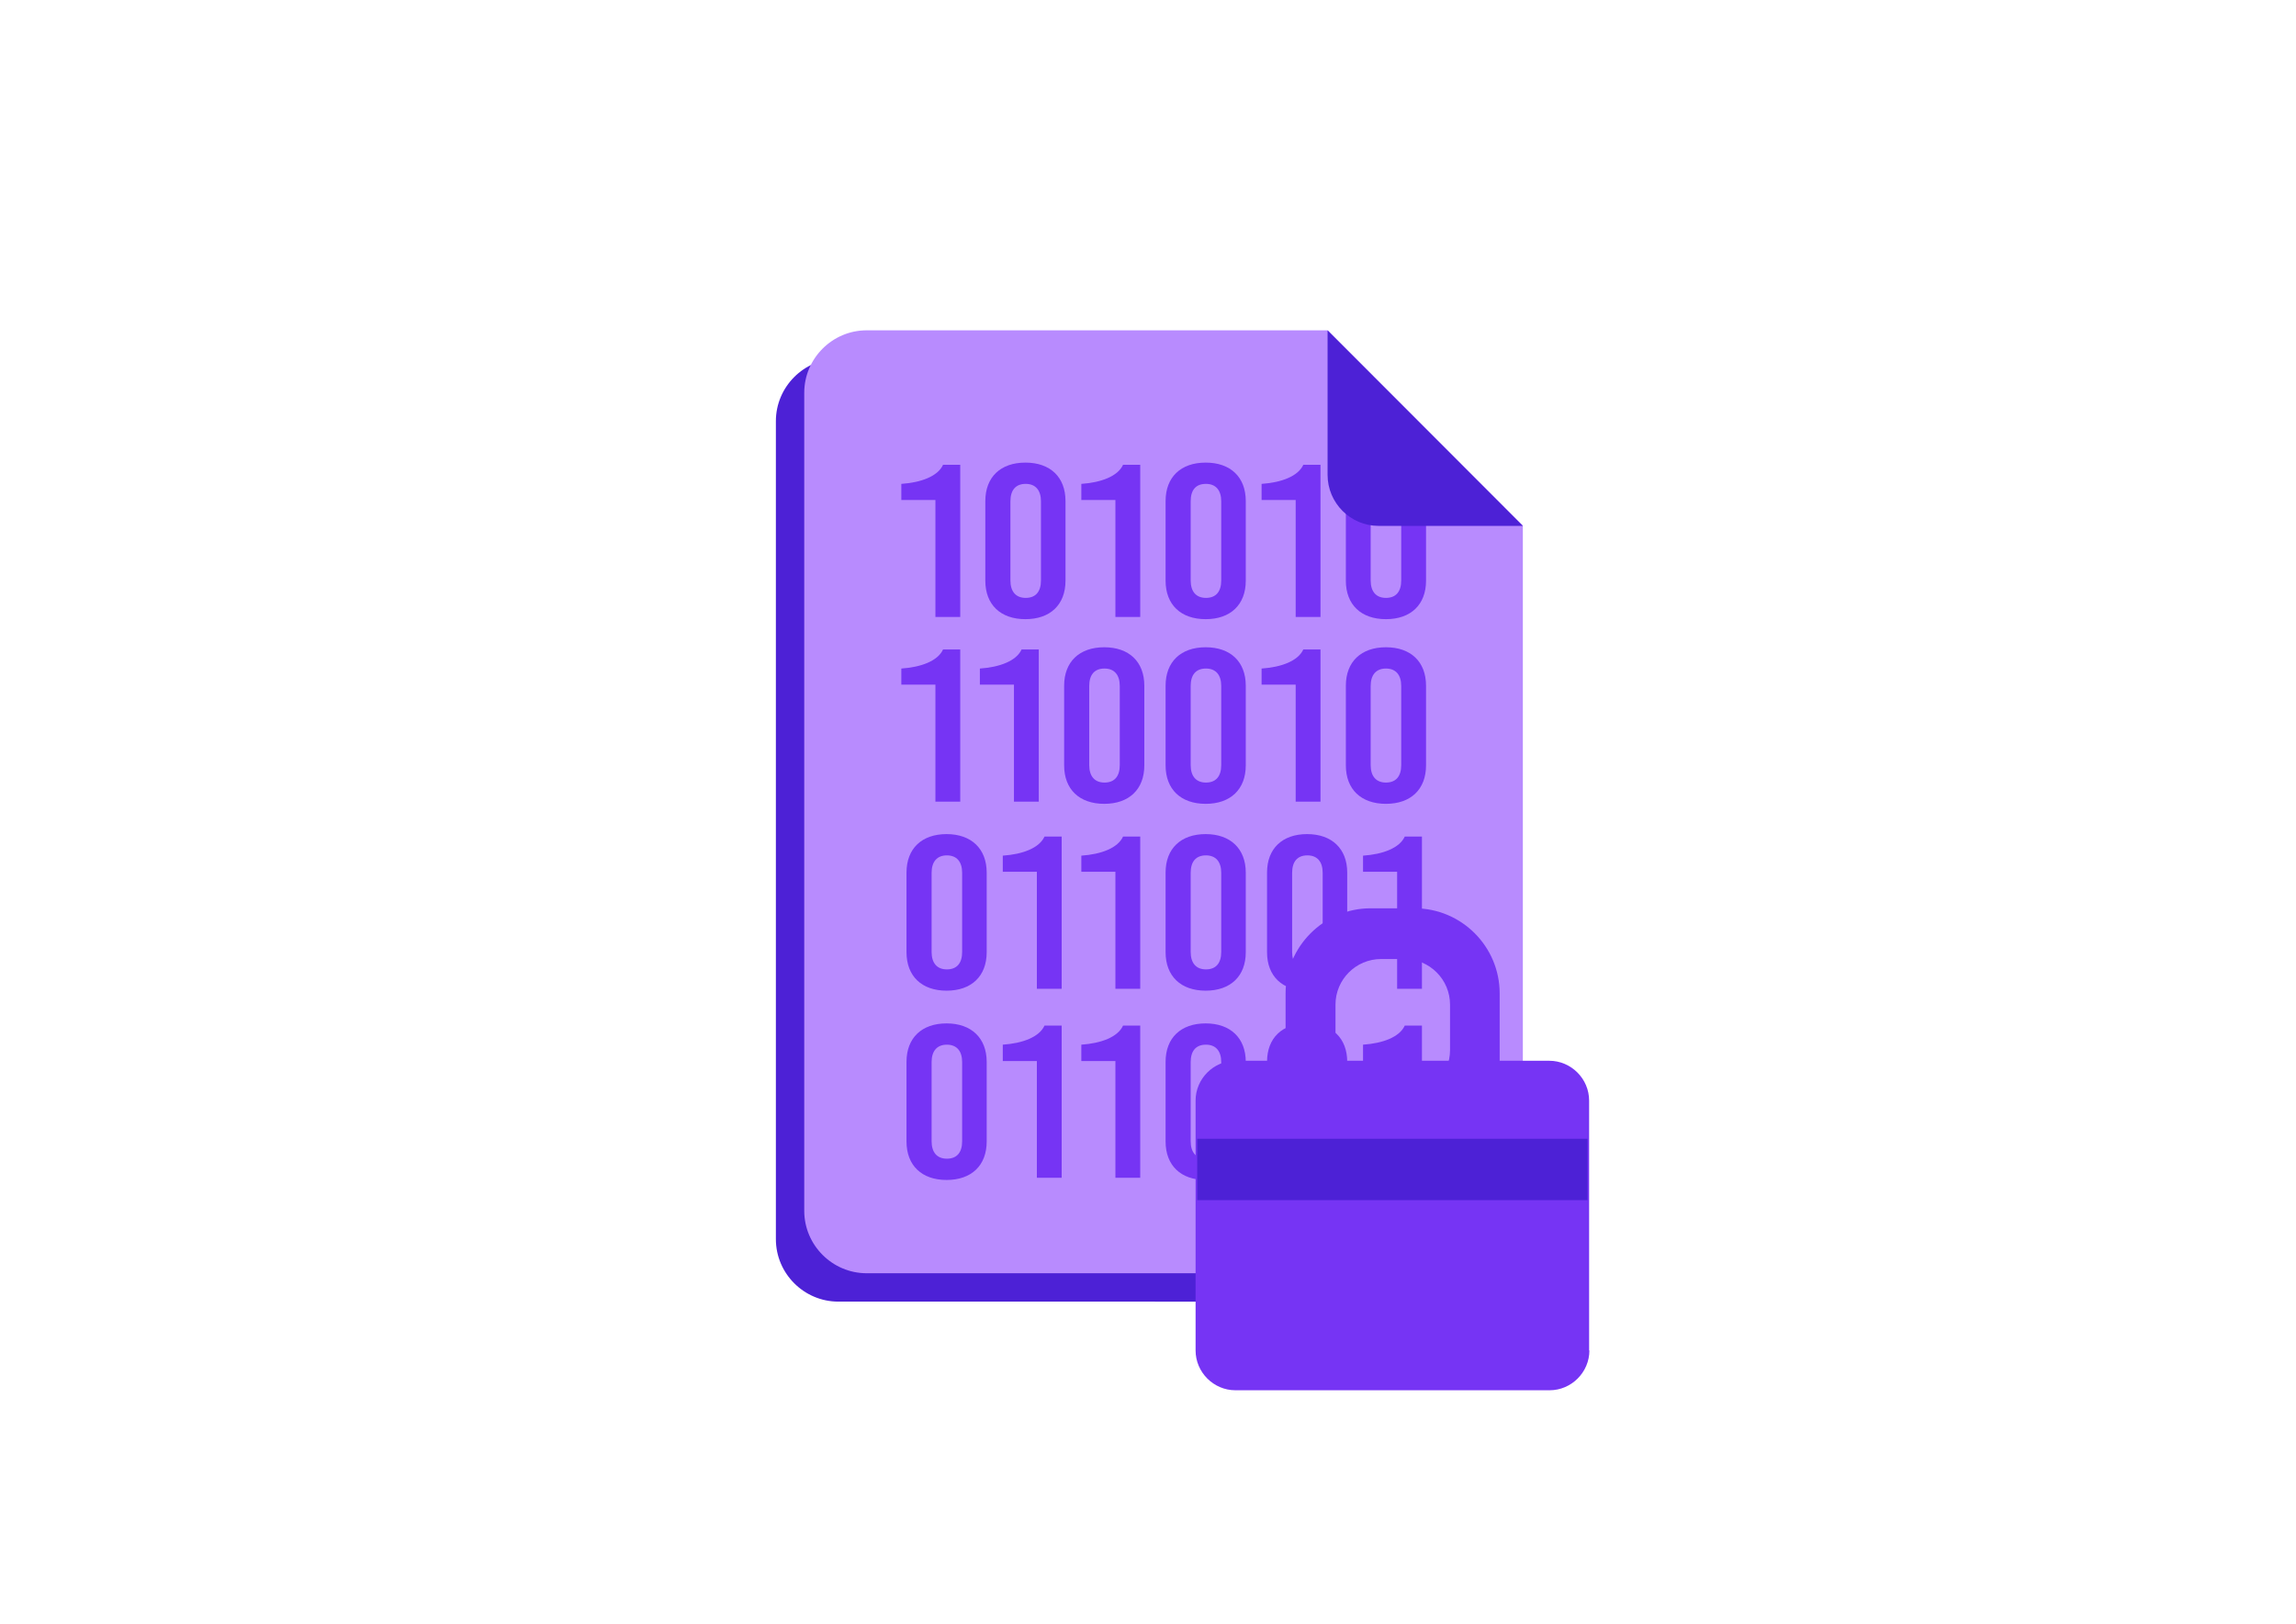 <?xml version="1.0" encoding="utf-8"?>
<!-- Generator: Adobe Illustrator 25.0.0, SVG Export Plug-In . SVG Version: 6.00 Build 0)  -->
<svg version="1.1" id="Layer_1" xmlns="http://www.w3.org/2000/svg" xmlns:xlink="http://www.w3.org/1999/xlink" x="0px" y="0px"
	 viewBox="0 0 841.9 595.3" style="enable-background:new 0 0 841.9 595.3;" xml:space="preserve">
<style type="text/css">
	.st0{fill:#4D21D6;}
	.st1{fill:#B88BFE;}
	.st2{fill:#7634F4;}
</style>
<path class="st0" d="M548,203.1v251.2c0,12.6-10.3,22.9-22.9,22.9H307.4c-12.6,0-22.9-10.3-22.9-22.9V154.4
	c0-12.6,10.3-22.9,22.9-22.9h169"/>
<path class="st1" d="M558.4,192.7v251.2c0,12.6-10.3,22.9-22.9,22.9H317.8c-12.6,0-22.9-10.3-22.9-22.9V144
	c0-12.6,10.3-22.9,22.9-22.9h169"/>
<g>
	<g>
		<path class="st2" d="M343,226.2v-42.9h-12.5v-5.9c7.3-0.5,13.4-2.8,15.3-7h6.3v55.8H343z"/>
		<path class="st2" d="M390.7,183.7v29.2c0,8.8-5.6,14.1-14.7,14.1s-14.7-5.3-14.7-14.1v-29.2c0-8.8,5.6-14.1,14.7-14.1
			S390.7,174.9,390.7,183.7z M370.5,183.8v29c0,4.1,2,6.4,5.6,6.4s5.6-2.2,5.6-6.4v-29c0-4.1-2-6.4-5.6-6.4S370.5,179.6,370.5,183.8
			z"/>
		<path class="st2" d="M409,226.2v-42.9h-12.5v-5.9c7.3-0.5,13.4-2.8,15.3-7h6.3v55.8H409z"/>
		<path class="st2" d="M456.8,183.7v29.2c0,8.8-5.6,14.1-14.7,14.1c-9.1,0-14.7-5.3-14.7-14.1v-29.2c0-8.8,5.6-14.1,14.7-14.1
			C451.2,169.6,456.8,174.9,456.8,183.7z M436.6,183.8v29c0,4.1,2,6.4,5.6,6.4c3.6,0,5.6-2.2,5.6-6.4v-29c0-4.1-2-6.4-5.6-6.4
			C438.5,177.4,436.6,179.6,436.6,183.8z"/>
		<path class="st2" d="M475.1,226.2v-42.9h-12.5v-5.9c7.3-0.5,13.4-2.8,15.3-7h6.3v55.8H475.1z"/>
		<path class="st2" d="M522.9,183.7v29.2c0,8.8-5.6,14.1-14.7,14.1c-9.1,0-14.7-5.3-14.7-14.1v-29.2c0-8.8,5.6-14.1,14.7-14.1
			C517.3,169.6,522.9,174.9,522.9,183.7z M502.6,183.8v29c0,4.1,2,6.4,5.6,6.4c3.6,0,5.6-2.2,5.6-6.4v-29c0-4.1-2-6.4-5.6-6.4
			C504.6,177.4,502.6,179.6,502.6,183.8z"/>
	</g>
	<g>
		<path class="st2" d="M343,293.9V251h-12.5v-5.9c7.3-0.5,13.4-2.8,15.3-7h6.3v55.8H343z"/>
		<path class="st2" d="M371.8,293.9V251h-12.5v-5.9c7.3-0.5,13.4-2.8,15.3-7h6.3v55.8H371.8z"/>
		<path class="st2" d="M419.6,251.4v29.2c0,8.8-5.6,14.1-14.7,14.1c-9.1,0-14.7-5.3-14.7-14.1v-29.2c0-8.8,5.6-14.1,14.7-14.1
			C414,237.3,419.6,242.6,419.6,251.4z M399.4,251.5v29c0,4.1,2,6.4,5.6,6.4c3.6,0,5.6-2.2,5.6-6.4v-29c0-4.1-2-6.4-5.6-6.4
			C401.3,245.1,399.4,247.4,399.4,251.5z"/>
		<path class="st2" d="M456.8,251.4v29.2c0,8.8-5.6,14.1-14.7,14.1c-9.1,0-14.7-5.3-14.7-14.1v-29.2c0-8.8,5.6-14.1,14.7-14.1
			C451.2,237.3,456.8,242.6,456.8,251.4z M436.6,251.5v29c0,4.1,2,6.4,5.6,6.4c3.6,0,5.6-2.2,5.6-6.4v-29c0-4.1-2-6.4-5.6-6.4
			C438.5,245.1,436.6,247.4,436.6,251.5z"/>
		<path class="st2" d="M475.1,293.9V251h-12.5v-5.9c7.3-0.5,13.4-2.8,15.3-7h6.3v55.8H475.1z"/>
		<path class="st2" d="M522.9,251.4v29.2c0,8.8-5.6,14.1-14.7,14.1c-9.1,0-14.7-5.3-14.7-14.1v-29.2c0-8.8,5.6-14.1,14.7-14.1
			C517.3,237.3,522.9,242.6,522.9,251.4z M502.6,251.5v29c0,4.1,2,6.4,5.6,6.4c3.6,0,5.6-2.2,5.6-6.4v-29c0-4.1-2-6.4-5.6-6.4
			C504.6,245.1,502.6,247.4,502.6,251.5z"/>
	</g>
	<g>
		<path class="st2" d="M361.8,319.9v29.2c0,8.8-5.6,14.1-14.7,14.1s-14.7-5.3-14.7-14.1v-29.2c0-8.8,5.6-14.1,14.7-14.1
			S361.8,311.2,361.8,319.9z M341.6,320v29c0,4.1,2,6.4,5.6,6.4s5.6-2.2,5.6-6.4v-29c0-4.1-2-6.4-5.6-6.4S341.6,315.9,341.6,320z"/>
		<path class="st2" d="M380.2,362.5v-42.9h-12.5v-5.9c7.3-0.5,13.4-2.8,15.3-7h6.3v55.8H380.2z"/>
		<path class="st2" d="M409,362.5v-42.9h-12.5v-5.9c7.3-0.5,13.4-2.8,15.3-7h6.3v55.8H409z"/>
		<path class="st2" d="M456.8,319.9v29.2c0,8.8-5.6,14.1-14.7,14.1c-9.1,0-14.7-5.3-14.7-14.1v-29.2c0-8.8,5.6-14.1,14.7-14.1
			C451.2,305.8,456.8,311.2,456.8,319.9z M436.6,320v29c0,4.1,2,6.4,5.6,6.4c3.6,0,5.6-2.2,5.6-6.4v-29c0-4.1-2-6.4-5.6-6.4
			C438.5,313.6,436.6,315.9,436.6,320z"/>
		<path class="st2" d="M494,319.9v29.2c0,8.8-5.6,14.1-14.7,14.1c-9.1,0-14.7-5.3-14.7-14.1v-29.2c0-8.8,5.6-14.1,14.7-14.1
			C488.4,305.8,494,311.2,494,319.9z M473.8,320v29c0,4.1,2,6.4,5.6,6.4c3.6,0,5.6-2.2,5.6-6.4v-29c0-4.1-2-6.4-5.6-6.4
			C475.7,313.6,473.8,315.9,473.8,320z"/>
		<path class="st2" d="M512.3,362.5v-42.9h-12.5v-5.9c7.3-0.5,13.4-2.8,15.3-7h6.3v55.8H512.3z"/>
	</g>
	<g>
		<path class="st2" d="M361.8,389.3v29.2c0,8.8-5.6,14.1-14.7,14.1s-14.7-5.3-14.7-14.1v-29.2c0-8.8,5.6-14.1,14.7-14.1
			S361.8,380.6,361.8,389.3z M341.6,389.4v29c0,4.1,2,6.4,5.6,6.4s5.6-2.2,5.6-6.4v-29c0-4.1-2-6.4-5.6-6.4S341.6,385.3,341.6,389.4
			z"/>
		<path class="st2" d="M380.2,431.9v-42.9h-12.5V383c7.3-0.5,13.4-2.8,15.3-7h6.3v55.8H380.2z"/>
		<path class="st2" d="M409,431.9v-42.9h-12.5V383c7.3-0.5,13.4-2.8,15.3-7h6.3v55.8H409z"/>
		<path class="st2" d="M456.8,389.3v29.2c0,8.8-5.6,14.1-14.7,14.1c-9.1,0-14.7-5.3-14.7-14.1v-29.2c0-8.8,5.6-14.1,14.7-14.1
			C451.2,375.2,456.8,380.6,456.8,389.3z M436.6,389.4v29c0,4.1,2,6.4,5.6,6.4c3.6,0,5.6-2.2,5.6-6.4v-29c0-4.1-2-6.4-5.6-6.4
			C438.5,383,436.6,385.3,436.6,389.4z"/>
		<path class="st2" d="M494,389.3v29.2c0,8.8-5.6,14.1-14.7,14.1c-9.1,0-14.7-5.3-14.7-14.1v-29.2c0-8.8,5.6-14.1,14.7-14.1
			C488.4,375.2,494,380.6,494,389.3z M473.8,389.4v29c0,4.1,2,6.4,5.6,6.4c3.6,0,5.6-2.2,5.6-6.4v-29c0-4.1-2-6.4-5.6-6.4
			C475.7,383,473.8,385.3,473.8,389.4z"/>
		<path class="st2" d="M512.3,431.9v-42.9h-12.5V383c7.3-0.5,13.4-2.8,15.3-7h6.3v55.8H512.3z"/>
	</g>
</g>
<path class="st0" d="M558.4,192.8h-52.9c-10.3,0-18.7-8.4-18.7-18.7v-53"/>
<g>
	<path class="st2" d="M518.7,333h-16.1c-17.2,0-31.2,14.1-31.2,31.2v31.2c0,17.2,14.1,31.2,31.2,31.2h16.1
		c17.2,0,31.2-14.1,31.2-31.2v-31.2C549.9,347,535.9,333,518.7,333z M531.7,385c0,9.2-7.5,16.7-16.7,16.7h-8.6
		c-9.2,0-16.7-7.5-16.7-16.7v-16.7c0-9.2,7.5-16.7,16.7-16.7h8.6c9.2,0,16.7,7.5,16.7,16.7V385z"/>
	<path class="st2" d="M582.8,495.1c0,8-6.6,14.6-14.6,14.6H453c-8,0-14.6-6.6-14.6-14.6v-91.6c0-8,6.6-14.6,14.6-14.6h115.1
		c8,0,14.6,6.6,14.6,14.6V495.1z"/>
	<rect x="439" y="417.5" class="st0" width="143.1" height="22.5"/>
</g>
</svg>
